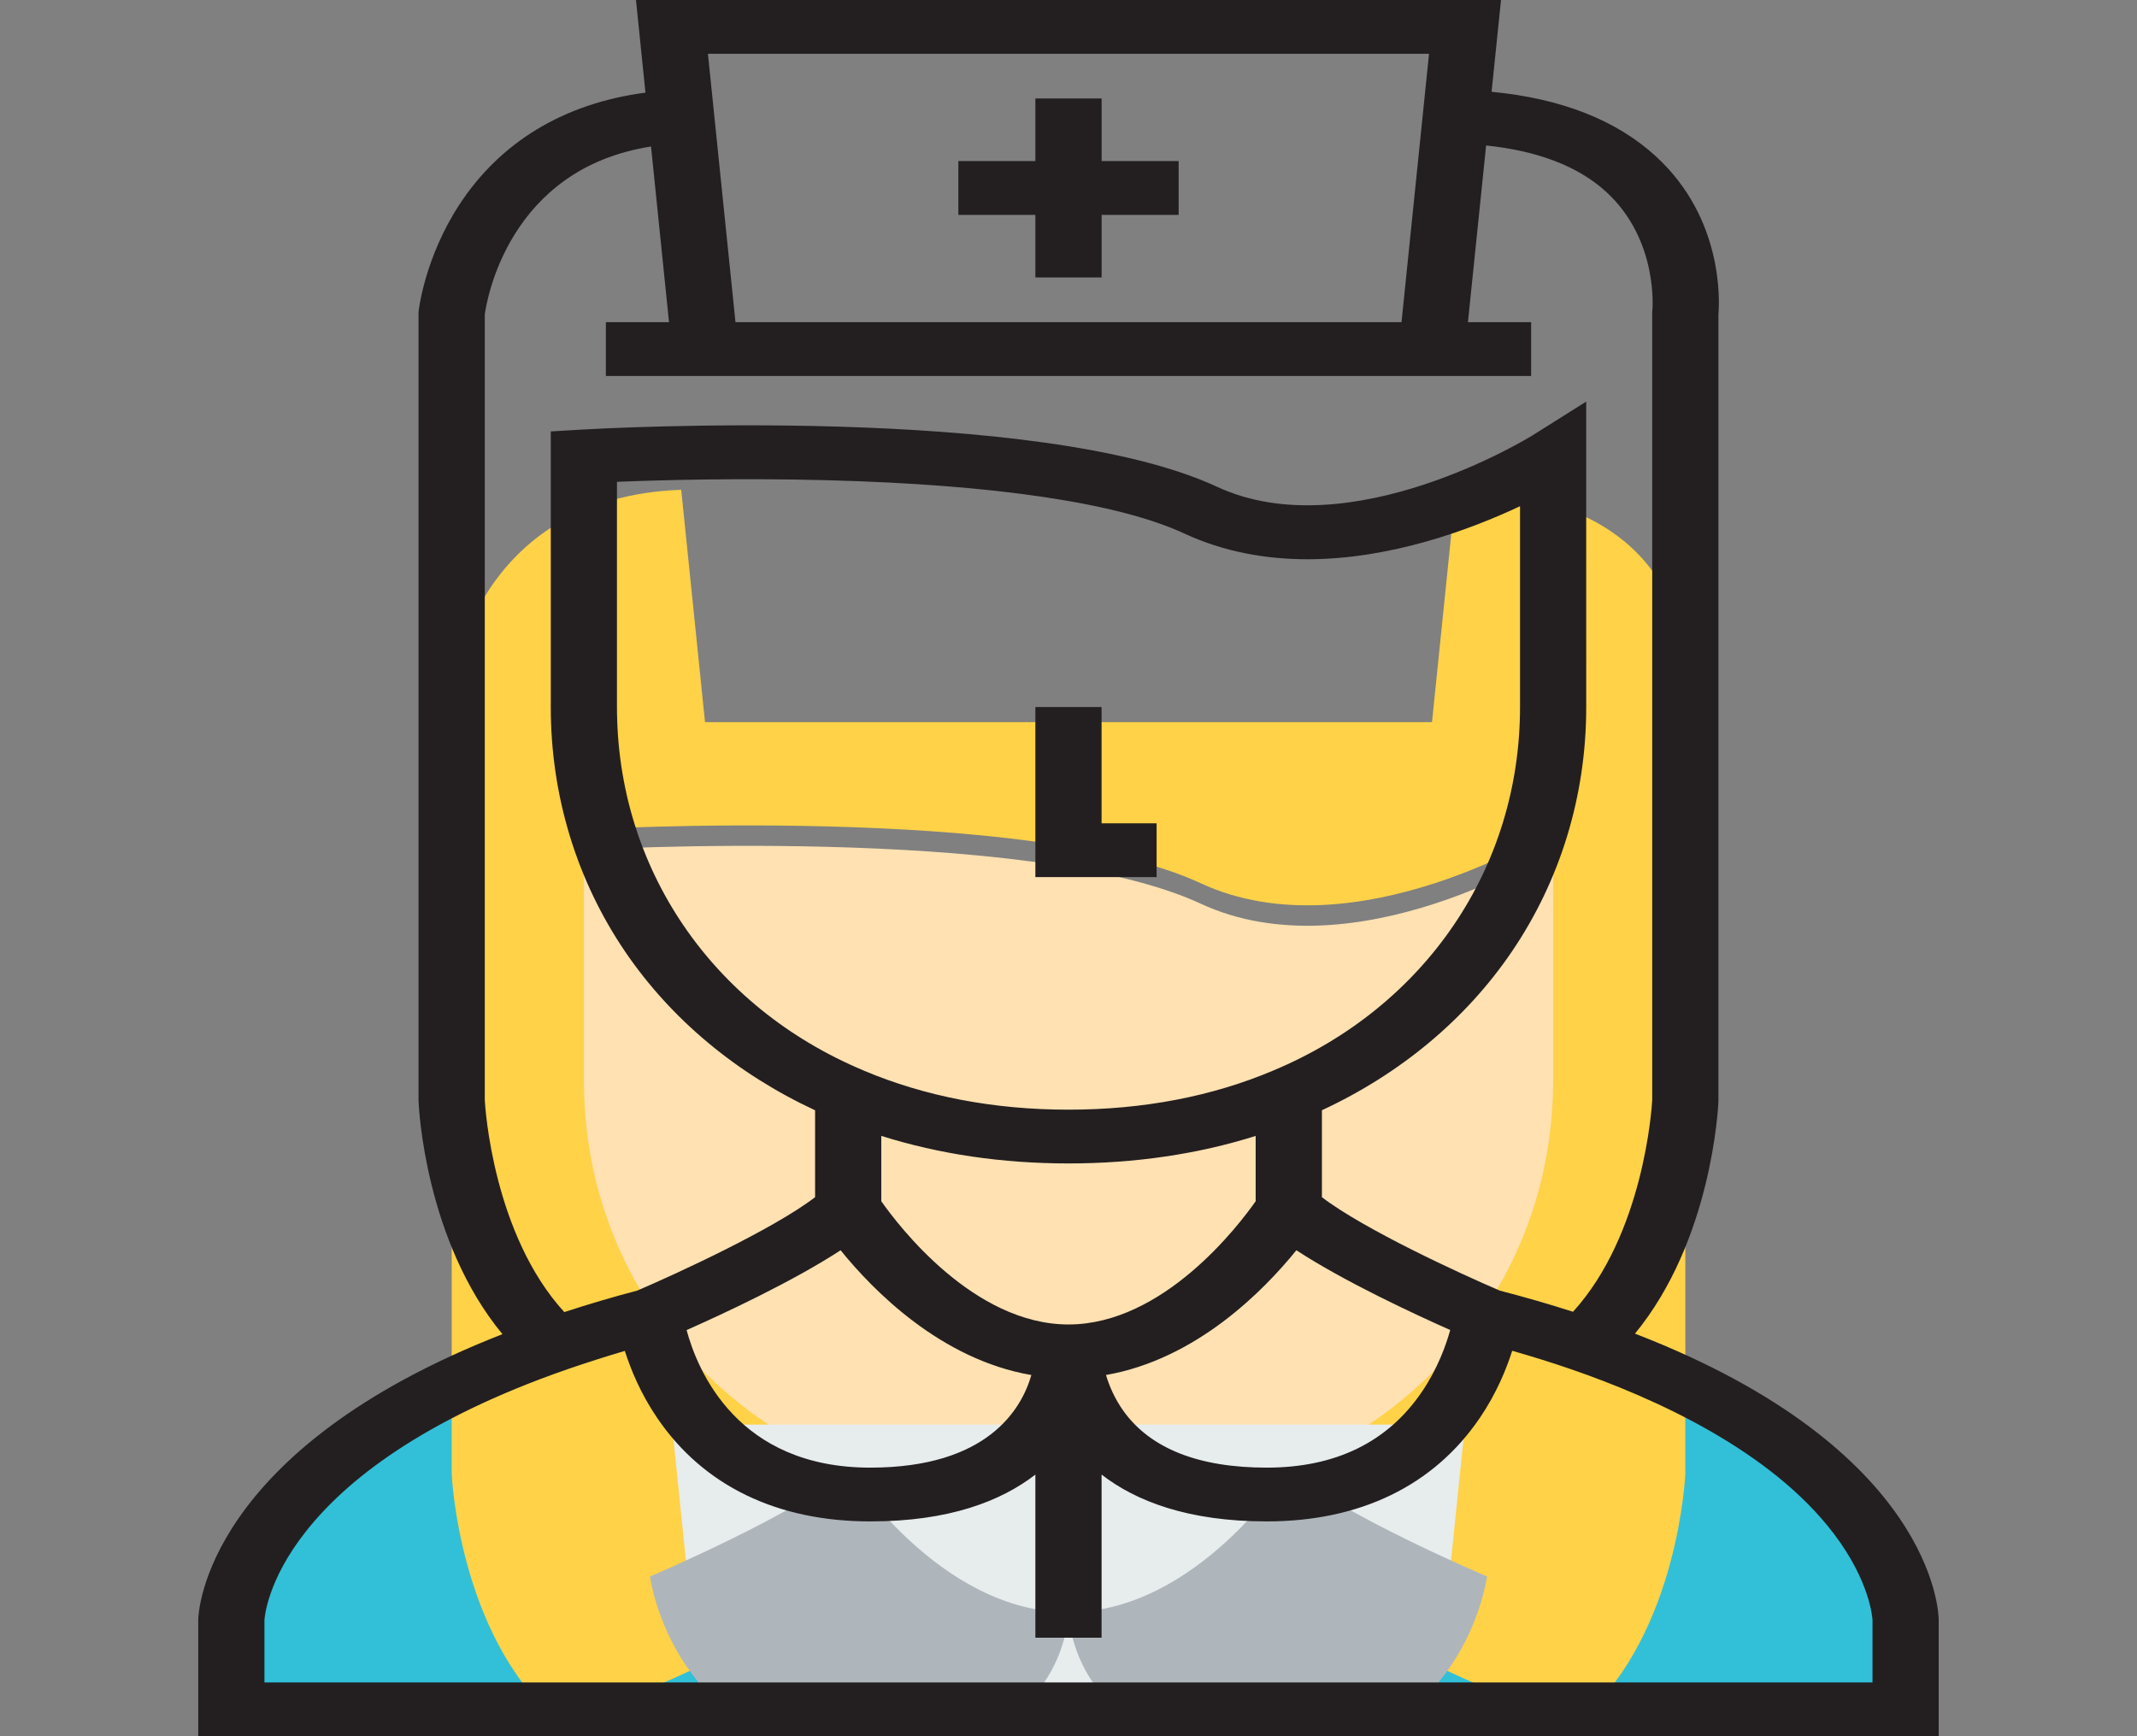 <svg width="48" height="39" viewBox="0 0 48 39" fill="none" xmlns="http://www.w3.org/2000/svg">
<rect x="0" y="0" width="48" height="39" fill="#808080" stroke="none"/>
<g clip-path="url(#clip0_64_1917)">
<path d="M12.451 30.652C13.105 30.426 13.818 30.201 14.599 30C14.599 30 15.123 34.02 19.547 34.02C23.971 34.02 24 30.805 24 30.805C24 30.805 24.03 34.02 28.454 34.02C32.877 34.02 33.402 30 33.402 30C34.184 30.201 34.906 30.418 35.559 30.644C42.774 33.12 42.803 36.835 42.803 36.835C42.803 36.835 42.803 37.719 42.803 38.845H5.197C5.197 37.719 5.197 36.835 5.197 36.835C5.197 36.835 5.277 33.144 12.451 30.652Z" fill="#31C0D8"/>
<path d="M28.948 33.421V35.978C28.948 35.978 26.91 39.195 24 39.195C21.09 39.195 19.052 35.978 19.052 35.978V33.421C20.496 34.032 22.159 34.37 24 34.37C25.841 34.37 27.503 34.032 28.948 33.421Z" fill="#FFE1B2"/>
<path d="M19.052 33.421C15.351 31.869 13.114 28.556 13.114 24.721V19.092C13.114 19.092 23.103 18.504 26.969 20.299C30.432 21.907 34.886 19.092 34.886 19.092V24.721C34.886 28.556 32.649 31.869 28.948 33.421C27.504 34.032 25.841 34.37 24 34.37C22.159 34.37 20.496 34.032 19.052 33.421Z" fill="#FFE1B2"/>
<path d="M13.115 24.263C13.115 28.098 15.351 31.411 19.052 32.962V35.52C17.974 36.501 14.599 37.932 14.599 37.932C13.818 38.133 13.105 38.358 12.451 38.583C10.294 36.661 10.146 33.108 10.146 33.108V15.418C10.146 15.418 10.621 11.168 15.301 11.002L15.836 16.222H32.165L32.7 11C38.335 11.14 37.855 15.418 37.855 15.418V33.107C37.855 33.107 37.707 36.653 35.559 38.575C34.906 38.35 34.184 38.133 33.402 37.932C33.402 37.932 30.027 36.501 28.949 35.52V32.962C32.65 31.411 34.886 28.098 34.886 24.263V18.634C34.886 18.634 30.433 21.448 26.97 19.84C23.103 18.045 13.115 18.634 13.115 18.634V24.263H13.115Z" fill="#FFD248"/>
<path d="M32.699 34.015L32.164 39.237H15.835L15.3 34.016L15.093 32H32.906L32.699 34.015Z" fill="#E7ECED"/>
<path d="M28.948 33C30.027 33.981 33.401 35.412 33.401 35.412C33.401 35.412 32.877 39.432 28.453 39.432C24.03 39.432 24 36.216 24 36.216C26.91 36.216 28.948 33 28.948 33Z" fill="#AFB6BB"/>
<path d="M24 36.217C24 36.217 23.97 39.432 19.547 39.432C15.123 39.432 14.599 35.412 14.599 35.412C14.599 35.412 17.973 33.981 19.052 33C19.052 33 21.09 36.217 24 36.217Z" fill="#AFB6BB"/>
<path d="M36.724 29.957C38.446 27.862 38.592 24.886 38.598 24.747L38.598 7.06C38.622 6.784 38.72 4.912 37.194 3.512C36.306 2.697 35.065 2.211 33.503 2.062L33.715 0H14.285L14.498 2.081C12.673 2.321 11.235 3.186 10.31 4.609C9.546 5.786 9.41 6.934 9.404 6.982L9.401 7.01V24.726L9.402 24.747C9.407 24.886 9.553 27.872 11.286 29.969C4.615 32.574 4.457 36.215 4.453 36.375L4.453 39H43.546V36.381C43.545 36.22 43.434 32.551 36.724 29.957ZM32.098 1.208L31.48 7.237H16.52L15.901 1.208H32.098ZM10.888 7.068C10.933 6.738 11.426 3.79 14.623 3.291L15.027 7.237H13.609V8.445H34.391V7.237H32.972L33.38 3.268C34.542 3.388 35.446 3.735 36.072 4.305C37.264 5.391 37.115 6.969 37.114 6.982L37.111 7.01V24.714C37.101 24.893 36.918 27.724 35.332 29.466C34.81 29.298 34.26 29.139 33.689 28.991C32.805 28.613 30.629 27.611 29.692 26.892V24.939C31.455 24.12 32.923 22.897 33.955 21.38C35.05 19.771 35.629 17.869 35.629 15.882L35.628 9.021L34.43 9.775C34.389 9.801 30.322 12.32 27.338 10.935C23.321 9.069 13.477 9.626 13.06 9.65L12.371 9.691V15.882C12.371 17.869 12.95 19.771 14.044 21.38C15.077 22.897 16.545 24.12 18.308 24.94V26.892C17.371 27.611 15.194 28.613 14.311 28.991C13.779 29.13 13.239 29.289 12.675 29.473C11.081 27.73 10.898 24.889 10.889 24.714V7.068H10.888ZM24 29.751C21.869 29.751 20.179 27.53 19.795 26.983V25.515C21.099 25.926 22.508 26.134 24 26.134C25.492 26.134 26.902 25.926 28.204 25.516V26.983C27.82 27.531 26.13 29.751 24 29.751ZM28.604 24.045C27.224 24.63 25.675 24.926 24 24.926C22.325 24.926 20.776 24.63 19.395 24.046L19.393 24.044C15.979 22.613 13.858 19.485 13.858 15.882V10.823C14.796 10.785 16.588 10.735 18.581 10.787C22.353 10.885 25.126 11.299 26.6 11.984C27.499 12.401 28.444 12.562 29.366 12.562C31.237 12.562 33.017 11.9 34.142 11.371V15.882C34.142 19.485 32.021 22.613 28.604 24.045ZM18.881 28.084C19.617 28.993 21.134 30.538 23.166 30.887C22.945 31.654 22.183 32.967 19.546 32.967C16.567 32.967 15.668 30.791 15.422 29.877C16.226 29.521 17.803 28.789 18.881 28.084ZM29.118 28.084C30.195 28.788 31.769 29.518 32.574 29.876C32.478 30.221 32.289 30.749 31.935 31.268C31.168 32.395 29.997 32.967 28.453 32.967C26.928 32.967 25.847 32.541 25.24 31.702C25.034 31.416 24.913 31.124 24.842 30.886C26.87 30.533 28.384 28.992 29.118 28.084ZM42.059 37.792H5.94V36.393C5.946 36.279 6.173 33.04 12.742 30.758C13.19 30.604 13.617 30.468 14.035 30.345C14.167 30.761 14.39 31.306 14.763 31.853C15.797 33.372 17.451 34.175 19.546 34.175C21.319 34.175 22.486 33.719 23.256 33.123V36.787H24.743V33.123C25.513 33.719 26.681 34.175 28.453 34.175C30.549 34.175 32.203 33.372 33.237 31.853C33.61 31.305 33.834 30.758 33.966 30.342C34.42 30.472 34.857 30.608 35.269 30.75C37.19 31.41 39.776 32.587 41.191 34.452C42.004 35.523 42.057 36.343 42.059 36.392V37.792H42.059Z" fill="#231F20"/>
<path d="M24.743 15.882H23.256V19.702H25.979V18.494H24.743V15.882Z" fill="#231F20"/>
<path d="M21.526 4.827H23.256V6.232H24.744V4.827H26.474V3.618H24.744V2.212H23.256V3.618H21.526V4.827Z" fill="#231F20"/>
</g>
<defs>
<clipPath id="clip0_64_1917">
<rect width="48" height="39" fill="white"/>
</clipPath>
</defs>
</svg>
